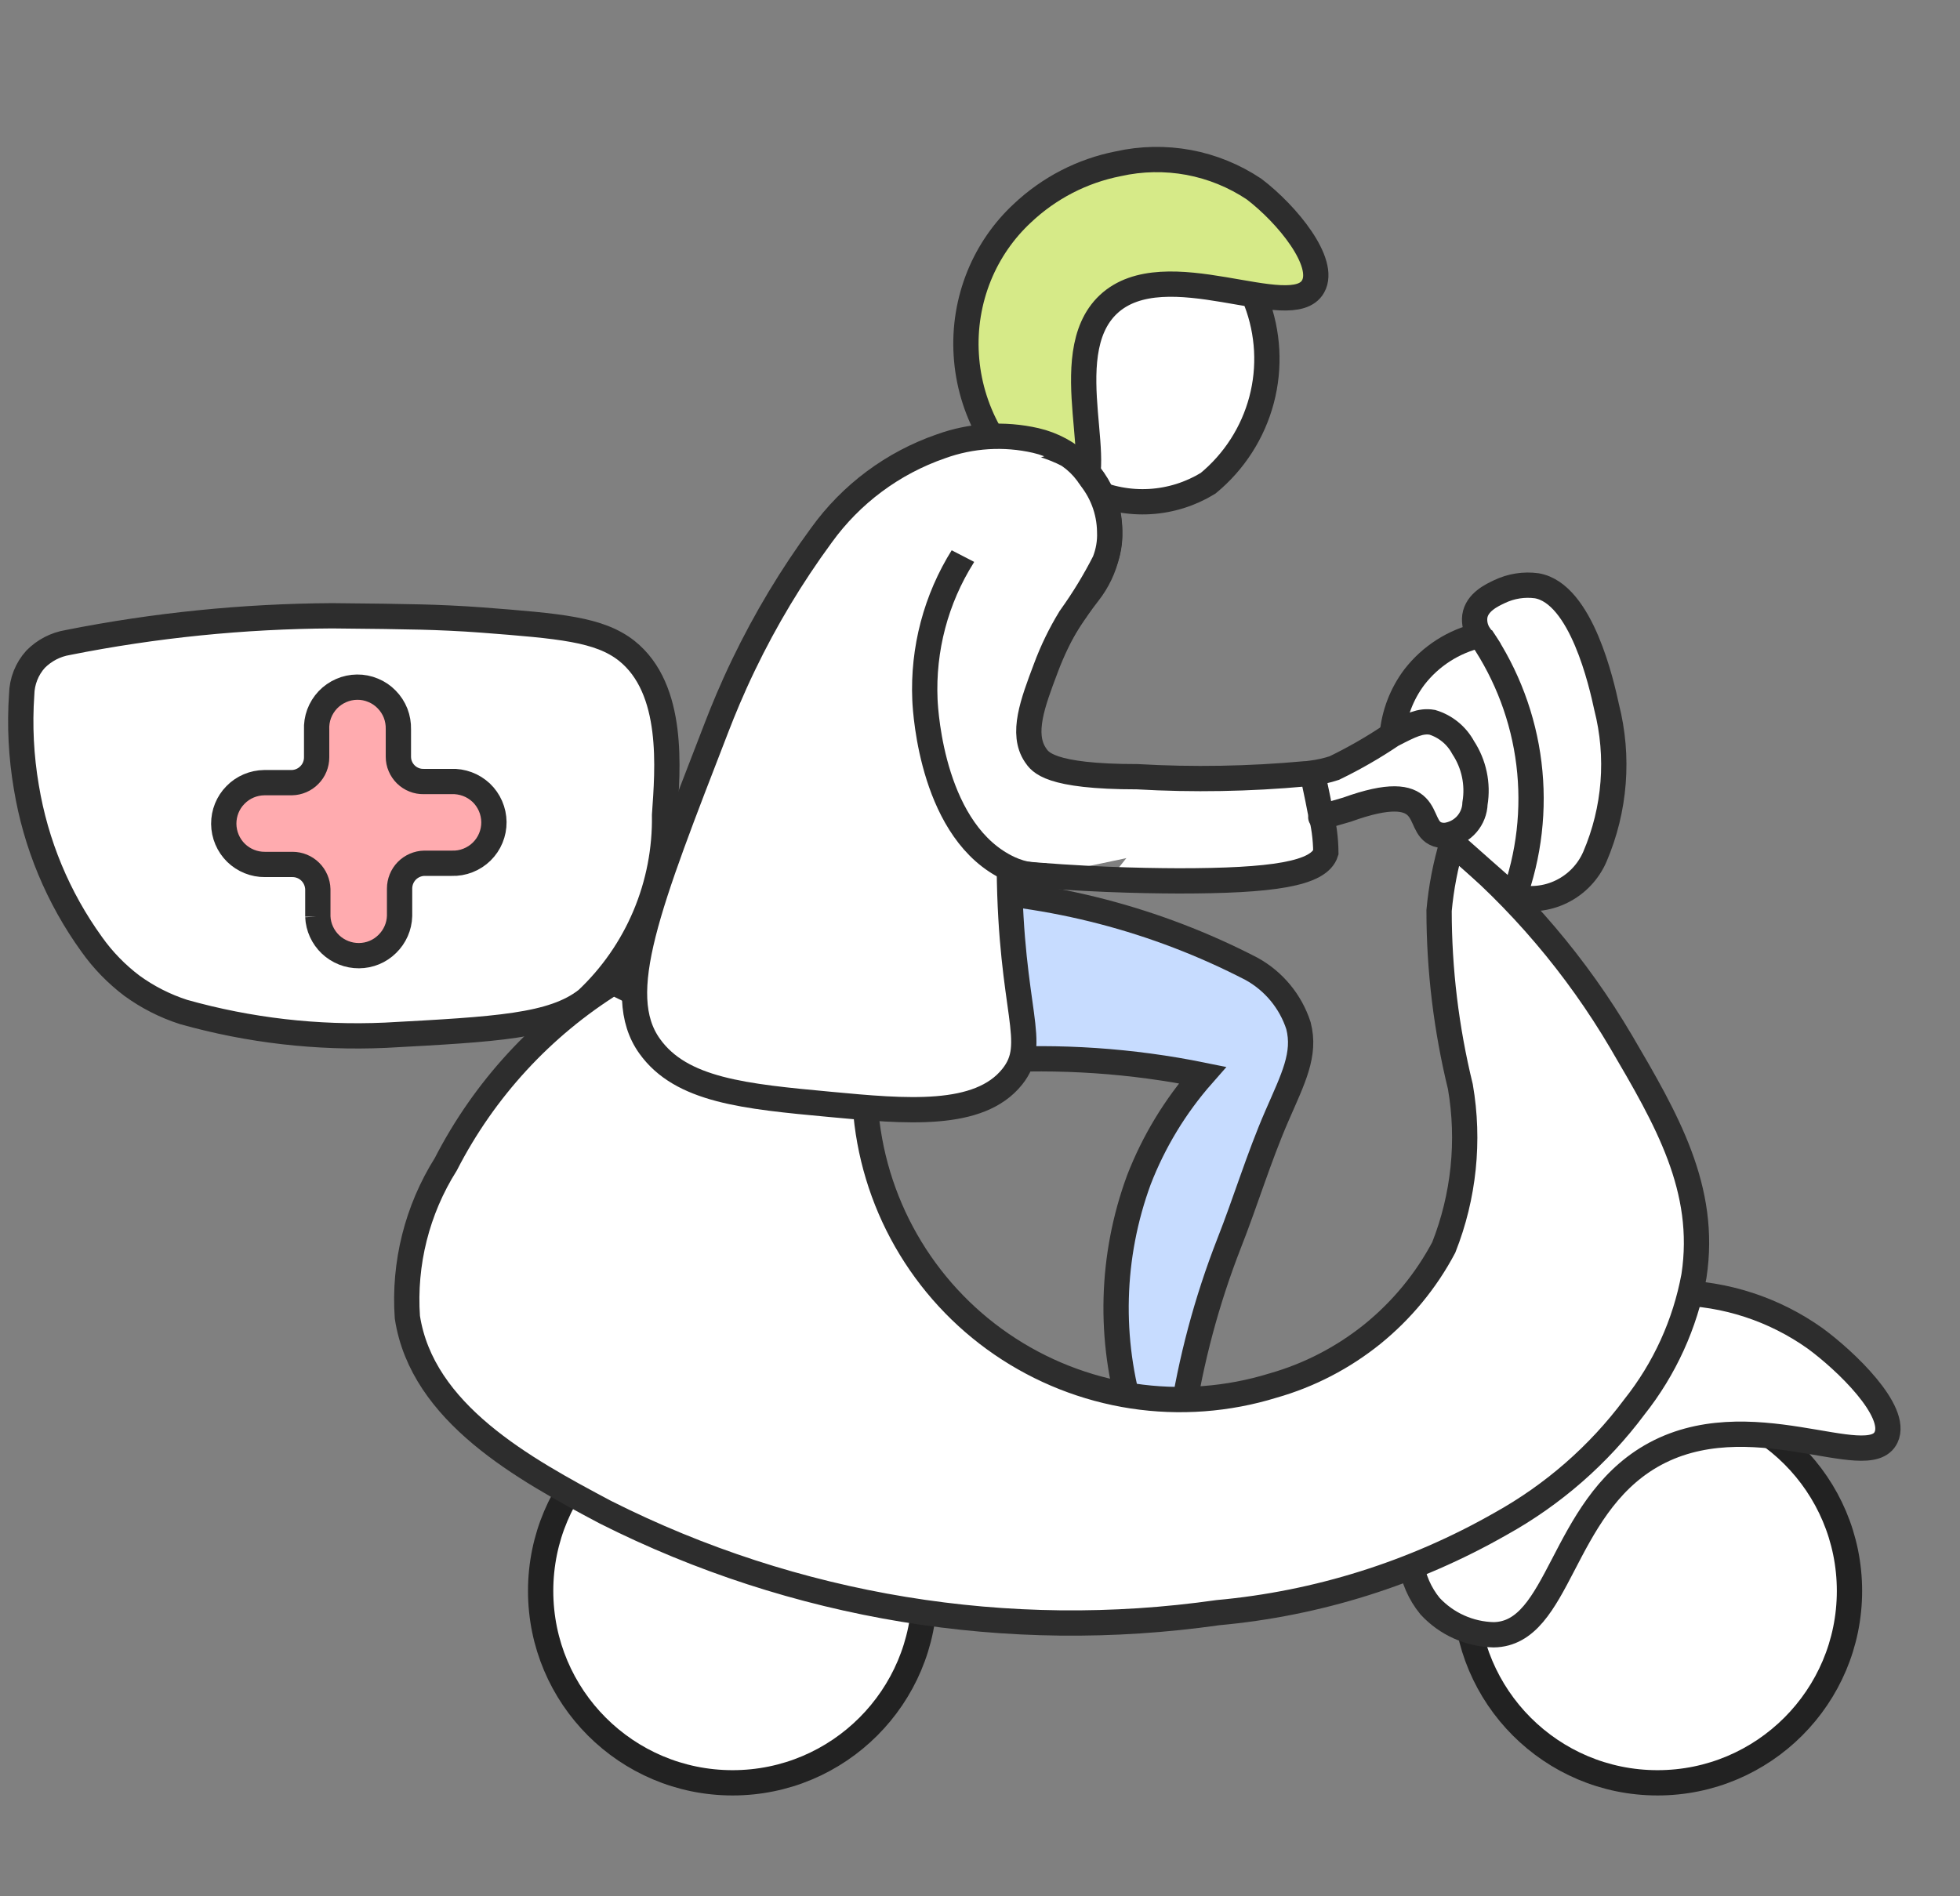 <svg width="31" height="30" viewBox="0 0 31 30" fill="none" xmlns="http://www.w3.org/2000/svg">
<rect x="0" y="0" width="31" height="30" fill="#808080" stroke="none"/>
<path d="M20.782 12.633L20.915 13.472L20.723 13.753L17.594 13.853L18.385 12.859L20.782 12.633Z" fill="white"/>
<path d="M17.215 6.939L17.129 4.492L18.58 4.062L19.92 4.362L19.785 6.17L17.521 7.588L17.166 7.188L17.215 6.939Z" fill="white"/>
<path d="M26.216 28.205C27.892 28.205 29.252 26.846 29.252 25.169C29.252 23.492 27.892 22.133 26.216 22.133C24.539 22.133 23.18 23.492 23.18 25.169C23.18 26.846 24.539 28.205 26.216 28.205Z" fill="white" stroke="#222222" stroke-width="0.4" stroke-miterlimit="10" stroke-linecap="round"/>
<path d="M26.499 20.452C27.293 20.462 28.064 20.715 28.71 21.175C29.186 21.524 30.027 22.325 29.831 22.738C29.554 23.326 27.652 22.144 26.111 23.038C24.68 23.87 24.671 25.847 23.625 25.863C23.436 25.859 23.249 25.817 23.076 25.739C22.903 25.662 22.747 25.549 22.618 25.41C22.456 25.212 22.352 24.973 22.318 24.72C22.254 24.209 22.296 23.69 22.443 23.196C22.59 22.703 22.837 22.245 23.17 21.852C23.591 21.391 24.106 21.027 24.681 20.785C25.256 20.544 25.876 20.43 26.499 20.452Z" fill="white" stroke="#2D2D2D" stroke-width="0.4" stroke-miterlimit="10" stroke-linecap="round"/>
<path d="M19.869 4.766C20.06 5.265 20.09 5.812 19.953 6.329C19.816 6.845 19.52 7.306 19.107 7.646C18.829 7.816 18.513 7.916 18.186 7.935C17.86 7.954 17.535 7.892 17.238 7.755" fill="white"/>
<path d="M19.869 4.766C20.06 5.265 20.09 5.812 19.953 6.329C19.816 6.845 19.52 7.306 19.107 7.646C18.829 7.816 18.513 7.916 18.186 7.935C17.86 7.954 17.535 7.892 17.238 7.755" stroke="#2D2D2D" stroke-width="0.4" stroke-miterlimit="10"/>
<path d="M9.911 10.295C10.675 10.902 10.56 12.177 10.511 12.895C10.52 13.441 10.415 13.983 10.203 14.486C9.991 14.989 9.676 15.443 9.278 15.817C8.739 16.236 7.857 16.283 6.095 16.378C5.018 16.426 3.941 16.302 2.903 16.01C2.611 15.916 2.336 15.776 2.088 15.596C1.843 15.411 1.628 15.19 1.45 14.939C0.918 14.202 0.565 13.352 0.417 12.455C0.334 11.97 0.309 11.477 0.343 10.986C0.347 10.78 0.425 10.581 0.564 10.428C0.702 10.289 0.879 10.197 1.072 10.165C2.449 9.891 3.849 9.75 5.252 9.742C5.889 9.748 6.317 9.753 6.668 9.762C6.916 9.768 7.295 9.784 7.621 9.809C8.86 9.905 9.478 9.955 9.911 10.295Z" fill="white" stroke="#2D2D2D" stroke-width="0.4" stroke-miterlimit="10"/>
<path d="M11.587 28.205C13.264 28.205 14.623 26.846 14.623 25.169C14.623 23.492 13.264 22.133 11.587 22.133C9.91 22.133 8.551 23.492 8.551 25.169C8.551 26.846 9.91 28.205 11.587 28.205Z" fill="white" stroke="#222222" stroke-width="0.4" stroke-miterlimit="10" stroke-linecap="round"/>
<path d="M15.619 16.777C16.757 16.704 17.901 16.781 19.019 17.008C18.589 17.497 18.248 18.059 18.013 18.666C17.569 19.873 17.534 21.193 17.913 22.422L18.69 22.474C18.835 21.518 19.085 20.581 19.436 19.68C19.701 19.009 19.908 18.316 20.196 17.654C20.454 17.061 20.654 16.68 20.537 16.227C20.413 15.844 20.147 15.522 19.795 15.328C18.288 14.547 16.626 14.115 14.93 14.062L15.619 16.777Z" fill="#C7DCFF" stroke="#2D2D2D" stroke-width="0.4" stroke-miterlimit="10" stroke-linecap="round"/>
<path d="M22.968 13.336C24.033 14.223 24.937 15.286 25.64 16.48C26.357 17.704 27.003 18.806 26.792 20.188C26.652 20.946 26.328 21.657 25.848 22.261C25.283 23.018 24.564 23.646 23.738 24.105C22.364 24.89 20.837 25.37 19.261 25.513C15.946 25.986 12.566 25.431 9.576 23.924C8.283 23.238 6.676 22.359 6.443 20.838C6.384 19.988 6.597 19.14 7.051 18.419C7.657 17.237 8.572 16.241 9.7 15.54L13.686 17.493C13.738 18.244 13.958 18.973 14.331 19.626C14.704 20.279 15.22 20.84 15.84 21.265C16.461 21.691 17.169 21.971 17.913 22.085C18.657 22.198 19.416 22.142 20.135 21.92C20.709 21.757 21.244 21.479 21.709 21.104C22.172 20.728 22.556 20.262 22.835 19.735C23.154 18.928 23.245 18.048 23.098 17.193C22.875 16.28 22.761 15.344 22.761 14.405C22.794 14.043 22.863 13.684 22.968 13.336Z" fill="white" stroke="#2D2D2D" stroke-width="0.4" stroke-miterlimit="10" stroke-linecap="round"/>
<path d="M22.02 11.627C22.049 11.295 22.17 10.978 22.37 10.712C22.627 10.379 22.991 10.146 23.401 10.051C23.34 9.963 23.313 9.857 23.326 9.751C23.358 9.528 23.596 9.416 23.718 9.359C23.9 9.272 24.104 9.24 24.305 9.267C25.015 9.388 25.334 10.833 25.41 11.184C25.611 11.972 25.546 12.804 25.226 13.552C25.122 13.793 24.936 13.988 24.701 14.104C24.466 14.22 24.197 14.248 23.944 14.183H23.93L23.463 13.771L23.456 13.765L22.97 13.334C22.95 13.295 22.927 13.258 22.905 13.219" fill="white"/>
<path d="M22.02 11.627C22.049 11.295 22.17 10.978 22.37 10.712C22.627 10.379 22.991 10.146 23.401 10.051C23.34 9.963 23.313 9.857 23.326 9.751C23.358 9.528 23.596 9.416 23.718 9.359C23.9 9.272 24.104 9.24 24.305 9.267C25.015 9.388 25.334 10.833 25.41 11.184C25.611 11.972 25.546 12.804 25.226 13.552C25.122 13.793 24.936 13.988 24.701 14.104C24.466 14.22 24.197 14.248 23.944 14.183H23.93L23.463 13.771L23.456 13.765L22.97 13.334C22.95 13.295 22.927 13.258 22.905 13.219" stroke="#2D2D2D" stroke-width="0.4" stroke-miterlimit="10" stroke-linecap="round"/>
<path d="M15.639 6.836C15.431 6.461 15.309 6.043 15.283 5.615C15.256 5.186 15.326 4.758 15.488 4.36C15.641 3.986 15.873 3.649 16.169 3.374C16.591 2.975 17.116 2.703 17.686 2.591C18.052 2.509 18.431 2.502 18.801 2.57C19.17 2.639 19.521 2.782 19.834 2.991C20.36 3.391 20.982 4.155 20.768 4.532C20.431 5.132 18.428 3.971 17.53 4.816C16.668 5.628 17.593 7.573 17.008 7.835C16.634 8.011 15.957 7.347 15.639 6.836Z" fill="#D6EA88" stroke="#2D2D2D" stroke-width="0.4" stroke-miterlimit="10" stroke-linecap="round"/>
<path d="M17.211 9.388C17.358 9.202 17.461 8.986 17.513 8.754C17.565 8.523 17.564 8.283 17.511 8.052C17.438 7.786 17.295 7.545 17.096 7.355C16.897 7.164 16.65 7.031 16.382 6.969C15.883 6.855 15.363 6.887 14.882 7.061C14.122 7.324 13.463 7.814 12.993 8.466C12.52 9.11 12.108 9.796 11.762 10.515C11.572 10.91 11.438 11.238 11.334 11.507C10.251 14.307 9.681 15.723 10.275 16.551C10.775 17.251 11.775 17.346 13.131 17.472C14.324 17.584 15.485 17.692 16.01 17.034C16.438 16.498 15.984 16.024 15.964 13.74C15.904 12.886 15.998 12.028 16.241 11.206C16.459 10.55 16.787 9.935 17.211 9.388Z" fill="white" stroke="#2D2D2D" stroke-width="0.4" stroke-miterlimit="10"/>
<path d="M16.496 13.854C16.437 13.854 16.378 13.85 16.32 13.842H16.308C16.19 13.826 16.075 13.792 15.967 13.742C14.757 13.182 14.639 11.298 14.629 11.071C14.594 10.27 14.803 9.478 15.229 8.8C15.233 8.793 15.237 8.787 15.24 8.78C15.515 8.323 15.867 7.917 16.28 7.58C16.444 7.441 16.649 7.361 16.864 7.352C16.91 7.353 16.955 7.361 16.999 7.375C17.075 7.401 17.143 7.445 17.199 7.503C17.422 7.754 17.547 8.077 17.551 8.414C17.558 8.574 17.53 8.734 17.471 8.883C17.316 9.188 17.138 9.481 16.938 9.76C16.933 9.764 16.93 9.77 16.927 9.776C16.772 10.029 16.642 10.297 16.539 10.576C16.333 11.122 16.151 11.606 16.375 11.943C16.451 12.055 16.587 12.288 17.988 12.288C18.872 12.339 19.759 12.323 20.642 12.242C20.68 12.242 20.715 12.235 20.749 12.231C20.869 12.216 20.988 12.189 21.104 12.151C21.419 11.998 21.724 11.823 22.014 11.627C22.314 11.471 22.467 11.395 22.653 11.427C22.862 11.49 23.038 11.634 23.142 11.827C23.313 12.087 23.38 12.403 23.329 12.711C23.325 12.83 23.28 12.945 23.202 13.036C23.124 13.127 23.017 13.188 22.9 13.211C22.844 13.222 22.787 13.218 22.733 13.2C22.542 13.133 22.552 12.908 22.41 12.763C22.268 12.618 21.984 12.563 21.304 12.809C21.164 12.851 21.025 12.889 20.89 12.928" fill="white"/>
<path d="M16.496 13.854C16.437 13.854 16.378 13.85 16.32 13.842H16.308C16.19 13.826 16.075 13.792 15.967 13.742C14.757 13.182 14.639 11.298 14.629 11.071C14.594 10.27 14.803 9.478 15.229 8.8C15.233 8.793 15.237 8.787 15.24 8.78C15.515 8.323 15.867 7.917 16.28 7.58C16.444 7.441 16.649 7.361 16.864 7.352C16.91 7.353 16.955 7.361 16.999 7.375C17.075 7.401 17.143 7.445 17.199 7.503C17.422 7.754 17.547 8.077 17.551 8.414C17.558 8.574 17.53 8.734 17.471 8.883C17.316 9.188 17.138 9.481 16.938 9.76C16.933 9.764 16.93 9.77 16.927 9.776C16.772 10.029 16.642 10.297 16.539 10.576C16.333 11.122 16.151 11.606 16.375 11.943C16.451 12.055 16.587 12.288 17.988 12.288C18.872 12.339 19.759 12.323 20.642 12.242C20.68 12.242 20.715 12.235 20.749 12.231C20.869 12.216 20.988 12.189 21.104 12.151C21.419 11.998 21.724 11.823 22.014 11.627C22.314 11.471 22.467 11.395 22.653 11.427C22.862 11.49 23.038 11.634 23.142 11.827C23.313 12.087 23.38 12.403 23.329 12.711C23.325 12.83 23.28 12.945 23.202 13.036C23.124 13.127 23.017 13.188 22.9 13.211C22.844 13.222 22.787 13.218 22.733 13.2C22.542 13.133 22.552 12.908 22.41 12.763C22.268 12.618 21.984 12.563 21.304 12.809C21.164 12.851 21.025 12.889 20.89 12.928" stroke="#2D2D2D" stroke-width="0.4" stroke-miterlimit="10" stroke-linecap="round"/>
<path d="M17.192 7.91C17.122 7.691 16.982 7.5 16.792 7.37C16.566 7.253 16.32 7.18 16.067 7.156C15.414 7.578 15.209 8.027 14.555 8.449L15.825 9.105L16.793 8.475L17.192 7.91Z" fill="white"/>
<path d="M16.012 13.812C17.101 13.912 18.002 13.934 18.644 13.936C20.118 13.936 20.864 13.827 20.97 13.486C20.968 13.263 20.938 13.042 20.88 12.827C20.831 12.564 20.78 12.349 20.752 12.207" stroke="#2D2D2D" stroke-width="0.4" stroke-miterlimit="10"/>
<path d="M23.43 10.078C23.836 10.677 24.094 11.364 24.182 12.082C24.27 12.8 24.186 13.529 23.937 14.208" stroke="#2D2D2D" stroke-width="0.4" stroke-miterlimit="10"/>
<path d="M5.027 14.503V14.068C5.024 13.964 4.981 13.864 4.907 13.791C4.832 13.717 4.731 13.676 4.627 13.676H4.192C4.02 13.678 3.855 13.611 3.732 13.491C3.61 13.37 3.541 13.207 3.539 13.035C3.538 12.863 3.604 12.698 3.725 12.576C3.845 12.453 4.009 12.384 4.181 12.382H4.616C4.72 12.38 4.82 12.337 4.893 12.262C4.967 12.188 5.008 12.087 5.008 11.982V11.548C5.004 11.461 5.017 11.375 5.047 11.293C5.078 11.211 5.124 11.137 5.184 11.073C5.244 11.01 5.316 10.96 5.396 10.925C5.475 10.89 5.561 10.872 5.648 10.871C5.735 10.87 5.822 10.887 5.902 10.921C5.983 10.954 6.055 11.003 6.116 11.066C6.177 11.128 6.225 11.202 6.257 11.283C6.288 11.364 6.303 11.45 6.301 11.537V11.972C6.301 12.024 6.311 12.076 6.332 12.124C6.352 12.172 6.382 12.215 6.419 12.252C6.456 12.288 6.5 12.317 6.548 12.336C6.597 12.356 6.649 12.365 6.701 12.364H7.135C7.222 12.36 7.308 12.374 7.39 12.404C7.472 12.434 7.546 12.481 7.61 12.54C7.673 12.6 7.723 12.672 7.758 12.752C7.793 12.832 7.811 12.918 7.812 13.005C7.813 13.092 7.796 13.178 7.763 13.258C7.73 13.339 7.68 13.412 7.618 13.473C7.556 13.534 7.482 13.581 7.401 13.613C7.32 13.645 7.234 13.66 7.147 13.657H6.712C6.607 13.659 6.507 13.703 6.434 13.777C6.361 13.852 6.32 13.953 6.32 14.057V14.491C6.315 14.659 6.245 14.817 6.125 14.934C6.006 15.052 5.846 15.118 5.678 15.119C5.511 15.12 5.35 15.057 5.228 14.942C5.107 14.827 5.034 14.669 5.027 14.502V14.503Z" fill="#FFABAF" stroke="#2D2D2D" stroke-width="0.4" stroke-miterlimit="10"/>
</svg>

